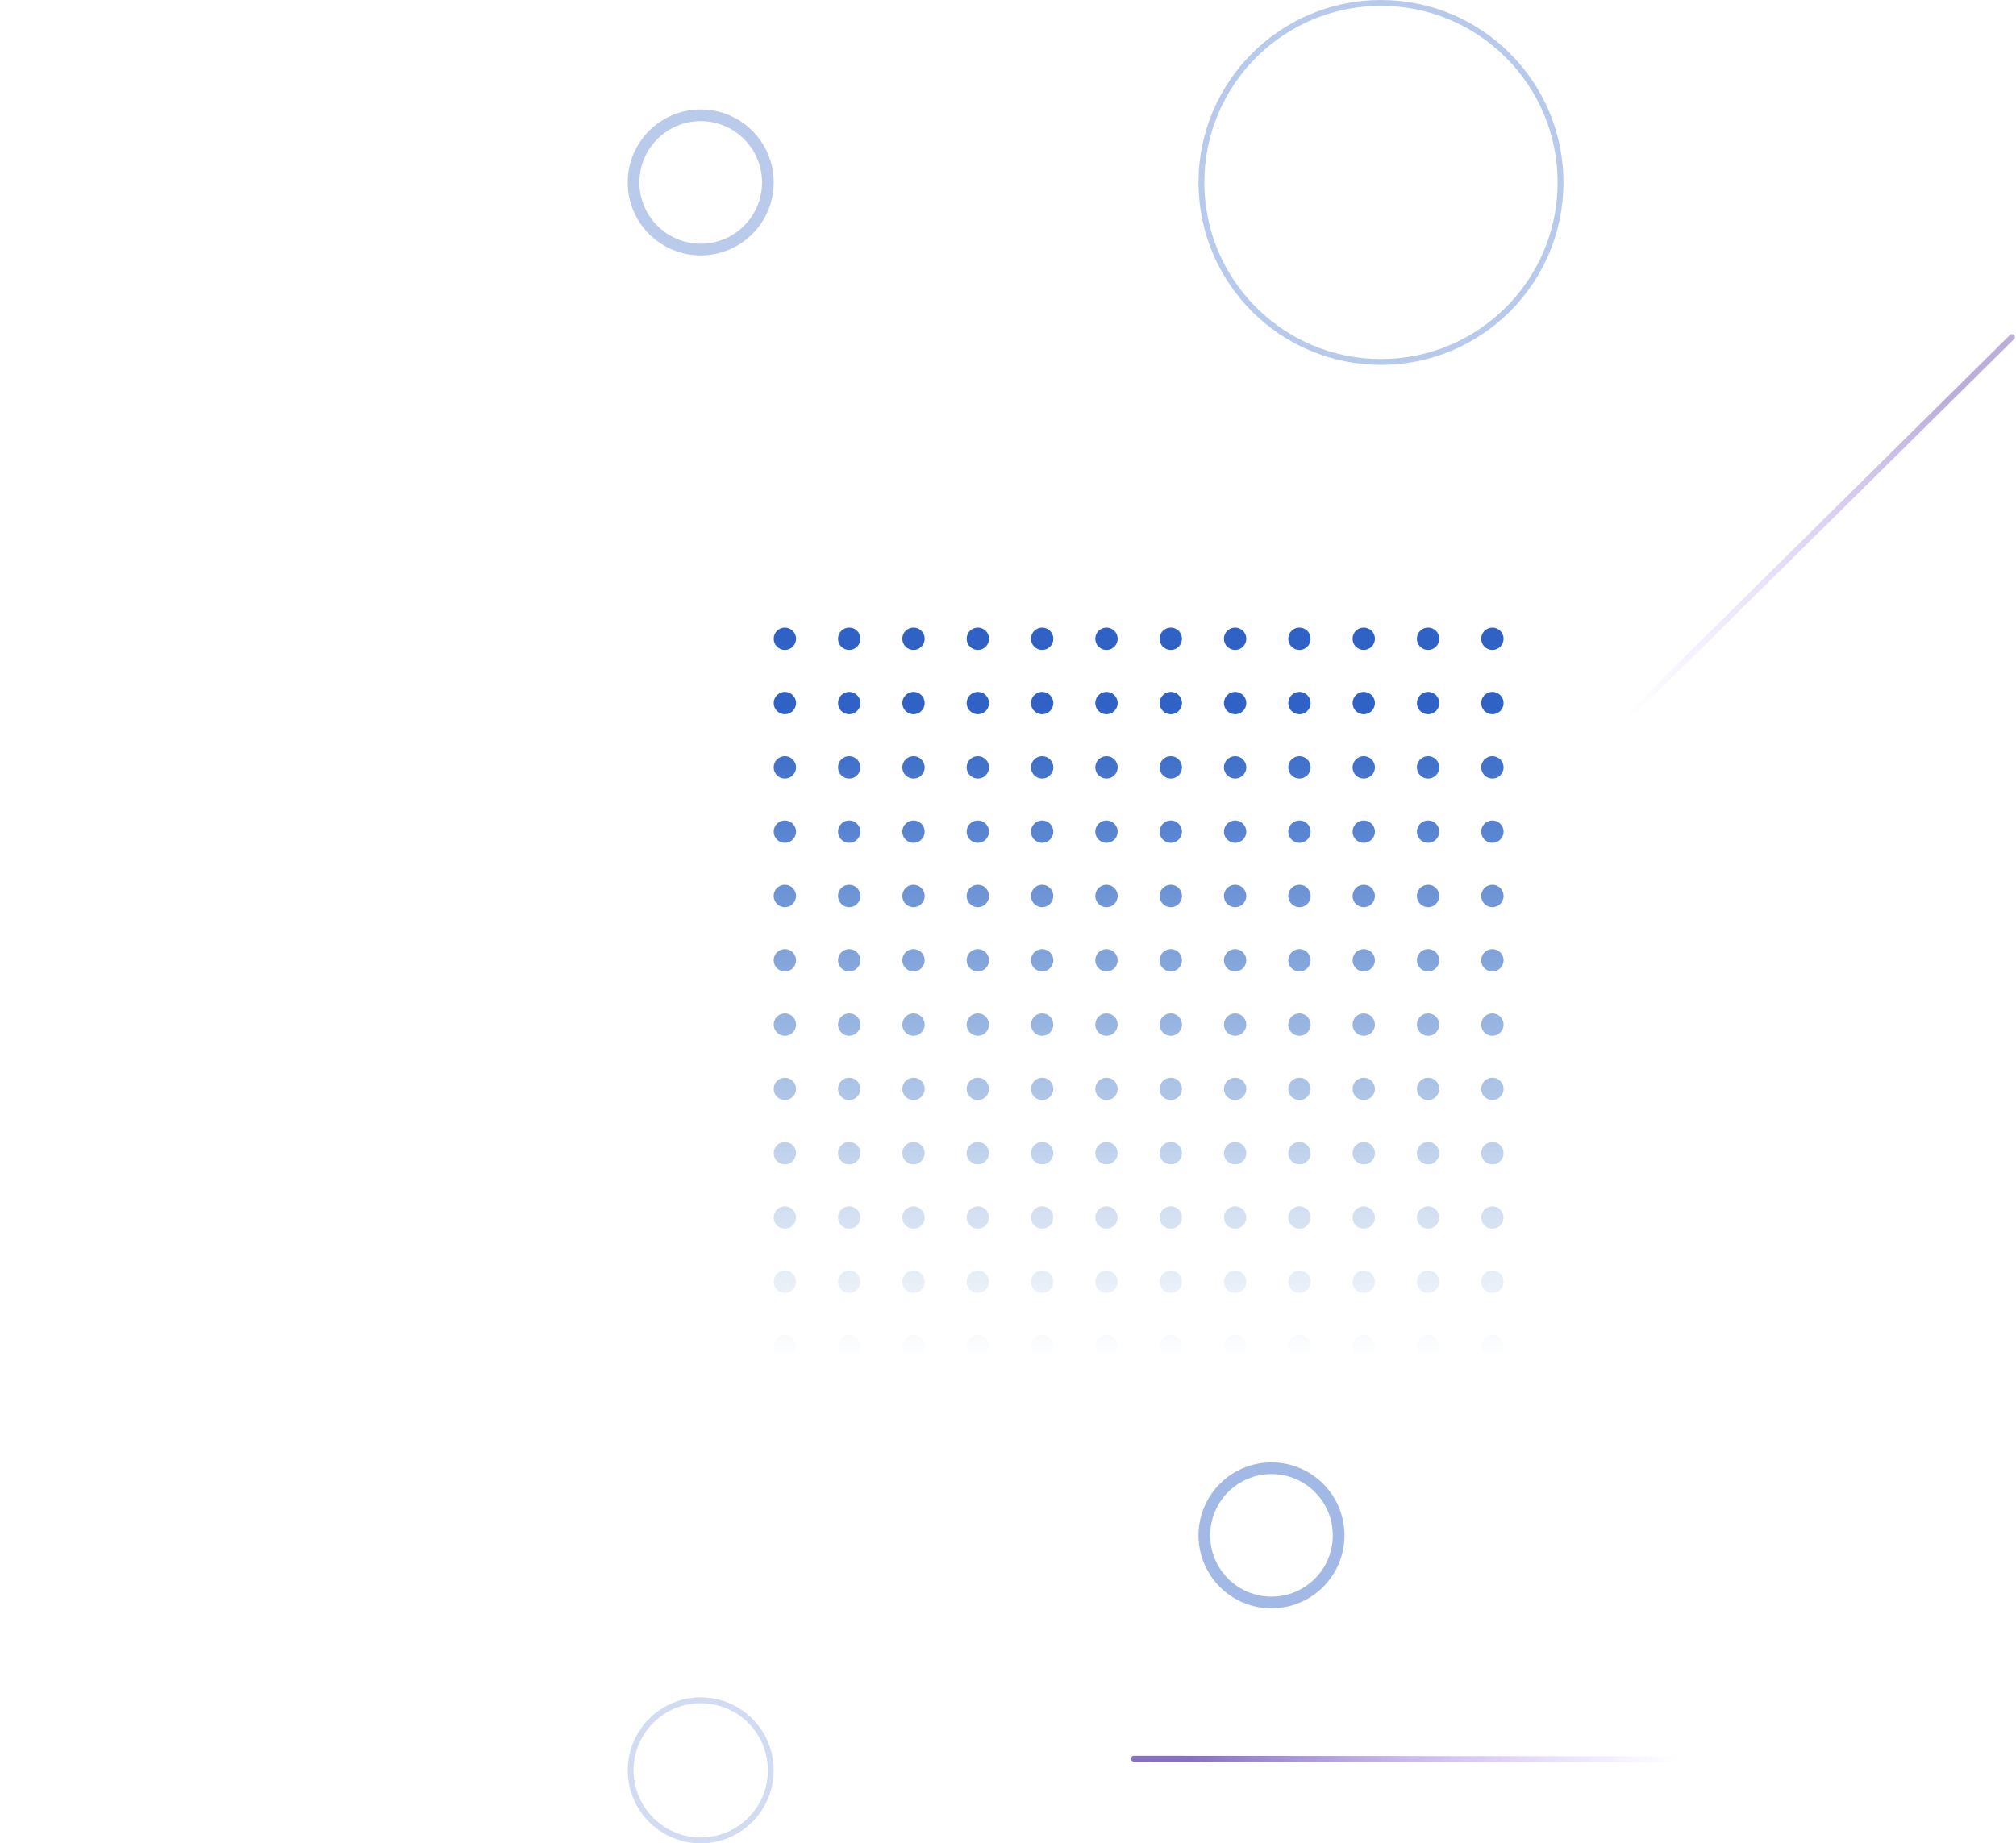 <svg height="1263" viewBox="0 0 1381 1263" width="1381" xmlns="http://www.w3.org/2000/svg" xmlns:xlink="http://www.w3.org/1999/xlink"><linearGradient id="a" x1="50.007%" x2="50.007%" y1="11.351%" y2="100%"><stop offset="0" stop-color="#1851be" stop-opacity=".9"/><stop offset="1" stop-color="#2a6cbe" stop-opacity="0"/></linearGradient><linearGradient id="b" x1="50.007%" x2="50.007%" y1="-141.4%" y2="-47.015%"><stop offset="0" stop-color="#2a6cbe"/><stop offset=".387" stop-color="#2062bc"/><stop offset=".492" stop-color="#1f5fbc"/><stop offset=".666" stop-color="#1c5abd"/><stop offset=".854" stop-color="#1956bc"/><stop offset="1" stop-color="#1851be"/></linearGradient><linearGradient id="c"><stop offset="0" stop-color="#96f" stop-opacity="0"/><stop offset="1" stop-color="#5534a6"/></linearGradient><linearGradient id="d" x1="100%" x2="15.042%" xlink:href="#c" y1="100%" y2="100%"/><linearGradient id="e" x1="81.853%" x2="8.711%" xlink:href="#c" y1="0%" y2="0%"/><linearGradient id="f" x1="92.202%" x2="15.294%" xlink:href="#c" y1="100%" y2="100%"/><g fill="none" fill-rule="evenodd" transform="translate(2)"><path d="m272.031 484.674c4.232 0 7.663 3.431 7.663 7.663s-3.431 7.663-7.663 7.663-7.663-3.431-7.663-7.663 3.431-7.663 7.663-7.663zm44.061 0c4.232 0 7.663 3.431 7.663 7.663s-3.431 7.663-7.663 7.663-7.663-3.431-7.663-7.663 3.431-7.663 7.663-7.663zm44.061 0c4.232 0 7.663 3.431 7.663 7.663s-3.431 7.663-7.663 7.663-7.663-3.431-7.663-7.663 3.431-7.663 7.663-7.663zm44.061 0c4.232 0 7.663 3.431 7.663 7.663s-3.431 7.663-7.663 7.663-7.663-3.431-7.663-7.663 3.431-7.663 7.663-7.663zm44.061 0c4.232 0 7.663 3.431 7.663 7.663s-3.431 7.663-7.663 7.663-7.663-3.431-7.663-7.663 3.431-7.663 7.663-7.663zm44.061 0c4.232 0 7.663 3.431 7.663 7.663s-3.431 7.663-7.663 7.663-7.663-3.431-7.663-7.663 3.431-7.663 7.663-7.663zm-484.674 0c4.232 0 7.663 3.431 7.663 7.663s-3.431 7.663-7.663 7.663-7.663-3.431-7.663-7.663 3.431-7.663 7.663-7.663zm44.061 0c4.232 0 7.663 3.431 7.663 7.663s-3.431 7.663-7.663 7.663c-4.232 0-7.663-3.431-7.663-7.663s3.431-7.663 7.663-7.663zm44.061 0c4.232 0 7.663 3.431 7.663 7.663s-3.431 7.663-7.663 7.663c-4.232 0-7.663-3.431-7.663-7.663s3.431-7.663 7.663-7.663zm44.061 0c4.232 0 7.663 3.431 7.663 7.663s-3.431 7.663-7.663 7.663-7.663-3.431-7.663-7.663 3.431-7.663 7.663-7.663zm44.061 0c4.232 0 7.663 3.431 7.663 7.663s-3.431 7.663-7.663 7.663-7.663-3.431-7.663-7.663 3.431-7.663 7.663-7.663zm44.061 0c4.232 0 7.663 3.431 7.663 7.663s-3.431 7.663-7.663 7.663-7.663-3.431-7.663-7.663 3.431-7.663 7.663-7.663zm-220.307-44.061c4.232 0 7.663 3.431 7.663 7.663s-3.431 7.663-7.663 7.663-7.663-3.431-7.663-7.663 3.431-7.663 7.663-7.663zm44.061 0c4.232 0 7.663 3.431 7.663 7.663s-3.431 7.663-7.663 7.663c-4.232 0-7.663-3.431-7.663-7.663s3.431-7.663 7.663-7.663zm44.061 0c4.232 0 7.663 3.431 7.663 7.663s-3.431 7.663-7.663 7.663c-4.232 0-7.663-3.431-7.663-7.663s3.431-7.663 7.663-7.663zm308.429 0c4.232 0 7.663 3.431 7.663 7.663s-3.431 7.663-7.663 7.663-7.663-3.431-7.663-7.663 3.431-7.663 7.663-7.663zm44.061 0c4.232 0 7.663 3.431 7.663 7.663s-3.431 7.663-7.663 7.663-7.663-3.431-7.663-7.663 3.431-7.663 7.663-7.663zm44.061 0c4.232 0 7.663 3.431 7.663 7.663s-3.431 7.663-7.663 7.663-7.663-3.431-7.663-7.663 3.431-7.663 7.663-7.663zm-352.49 0c4.232 0 7.663 3.431 7.663 7.663s-3.431 7.663-7.663 7.663-7.663-3.431-7.663-7.663 3.431-7.663 7.663-7.663zm44.061 0c4.232 0 7.663 3.431 7.663 7.663s-3.431 7.663-7.663 7.663-7.663-3.431-7.663-7.663 3.431-7.663 7.663-7.663zm44.061 0c4.232 0 7.663 3.431 7.663 7.663s-3.431 7.663-7.663 7.663-7.663-3.431-7.663-7.663 3.431-7.663 7.663-7.663zm44.061 0c4.232 0 7.663 3.431 7.663 7.663s-3.431 7.663-7.663 7.663-7.663-3.431-7.663-7.663 3.431-7.663 7.663-7.663zm44.061 0c4.232 0 7.663 3.431 7.663 7.663s-3.431 7.663-7.663 7.663-7.663-3.431-7.663-7.663 3.431-7.663 7.663-7.663zm44.061 0c4.232 0 7.663 3.431 7.663 7.663s-3.431 7.663-7.663 7.663-7.663-3.431-7.663-7.663 3.431-7.663 7.663-7.663zm44.061-44.061c4.232 0 7.663 3.431 7.663 7.663s-3.431 7.663-7.663 7.663-7.663-3.431-7.663-7.663 3.431-7.663 7.663-7.663zm-88.123 0c4.232 0 7.663 3.431 7.663 7.663s-3.431 7.663-7.663 7.663-7.663-3.431-7.663-7.663 3.431-7.663 7.663-7.663zm132.184 0c4.232 0 7.663 3.431 7.663 7.663s-3.431 7.663-7.663 7.663-7.663-3.431-7.663-7.663 3.431-7.663 7.663-7.663zm-308.429 0c4.232 0 7.663 3.431 7.663 7.663s-3.431 7.663-7.663 7.663-7.663-3.431-7.663-7.663 3.431-7.663 7.663-7.663zm-132.184 0c4.232 0 7.663 3.431 7.663 7.663s-3.431 7.663-7.663 7.663-7.663-3.431-7.663-7.663 3.431-7.663 7.663-7.663zm176.245 0c4.232 0 7.663 3.431 7.663 7.663s-3.431 7.663-7.663 7.663-7.663-3.431-7.663-7.663 3.431-7.663 7.663-7.663zm176.245 0c4.232 0 7.663 3.431 7.663 7.663s-3.431 7.663-7.663 7.663-7.663-3.431-7.663-7.663 3.431-7.663 7.663-7.663zm-308.429 0c4.232 0 7.663 3.431 7.663 7.663s-3.431 7.663-7.663 7.663c-4.232 0-7.663-3.431-7.663-7.663s3.431-7.663 7.663-7.663zm176.245 0c4.232 0 7.663 3.431 7.663 7.663s-3.431 7.663-7.663 7.663-7.663-3.431-7.663-7.663 3.431-7.663 7.663-7.663zm44.061 0c4.232 0 7.663 3.431 7.663 7.663s-3.431 7.663-7.663 7.663-7.663-3.431-7.663-7.663 3.431-7.663 7.663-7.663zm220.307 0c4.232 0 7.663 3.431 7.663 7.663s-3.431 7.663-7.663 7.663-7.663-3.431-7.663-7.663 3.431-7.663 7.663-7.663zm-396.552 0c4.232 0 7.663 3.431 7.663 7.663s-3.431 7.663-7.663 7.663c-4.232 0-7.663-3.431-7.663-7.663s3.431-7.663 7.663-7.663zm-44.061-44.061c4.232 0 7.663 3.431 7.663 7.663s-3.431 7.663-7.663 7.663c-4.232 0-7.663-3.431-7.663-7.663s3.431-7.663 7.663-7.663zm88.123 0c4.232 0 7.663 3.431 7.663 7.663s-3.431 7.663-7.663 7.663-7.663-3.431-7.663-7.663 3.431-7.663 7.663-7.663zm88.123 0c4.232 0 7.663 3.431 7.663 7.663s-3.431 7.663-7.663 7.663-7.663-3.431-7.663-7.663 3.431-7.663 7.663-7.663zm176.245 0c4.232 0 7.663 3.431 7.663 7.663s-3.431 7.663-7.663 7.663-7.663-3.431-7.663-7.663 3.431-7.663 7.663-7.663zm-132.184 0c4.232 0 7.663 3.431 7.663 7.663s-3.431 7.663-7.663 7.663-7.663-3.431-7.663-7.663 3.431-7.663 7.663-7.663zm88.123 0c4.232 0 7.663 3.431 7.663 7.663s-3.431 7.663-7.663 7.663-7.663-3.431-7.663-7.663 3.431-7.663 7.663-7.663zm-352.49 0c4.232 0 7.663 3.431 7.663 7.663s-3.431 7.663-7.663 7.663-7.663-3.431-7.663-7.663 3.431-7.663 7.663-7.663zm88.123 0c4.232 0 7.663 3.431 7.663 7.663s-3.431 7.663-7.663 7.663c-4.232 0-7.663-3.431-7.663-7.663s3.431-7.663 7.663-7.663zm396.552 0c4.232 0 7.663 3.431 7.663 7.663s-3.431 7.663-7.663 7.663-7.663-3.431-7.663-7.663 3.431-7.663 7.663-7.663zm-176.245 0c4.232 0 7.663 3.431 7.663 7.663s-3.431 7.663-7.663 7.663-7.663-3.431-7.663-7.663 3.431-7.663 7.663-7.663zm-132.184 0c4.232 0 7.663 3.431 7.663 7.663s-3.431 7.663-7.663 7.663-7.663-3.431-7.663-7.663 3.431-7.663 7.663-7.663zm264.368 0c4.232 0 7.663 3.431 7.663 7.663s-3.431 7.663-7.663 7.663-7.663-3.431-7.663-7.663 3.431-7.663 7.663-7.663zm44.061-44.061c4.232 0 7.663 3.431 7.663 7.663s-3.431 7.663-7.663 7.663-7.663-3.431-7.663-7.663 3.431-7.663 7.663-7.663zm-132.184 0c4.232 0 7.663 3.431 7.663 7.663s-3.431 7.663-7.663 7.663-7.663-3.431-7.663-7.663 3.431-7.663 7.663-7.663zm-220.307 0c4.232 0 7.663 3.431 7.663 7.663s-3.431 7.663-7.663 7.663-7.663-3.431-7.663-7.663 3.431-7.663 7.663-7.663zm308.429 0c4.232 0 7.663 3.431 7.663 7.663s-3.431 7.663-7.663 7.663-7.663-3.431-7.663-7.663 3.431-7.663 7.663-7.663zm-132.184 0c4.232 0 7.663 3.431 7.663 7.663s-3.431 7.663-7.663 7.663-7.663-3.431-7.663-7.663 3.431-7.663 7.663-7.663zm-264.368 0c4.232 0 7.663 3.431 7.663 7.663s-3.431 7.663-7.663 7.663c-4.232 0-7.663-3.431-7.663-7.663s3.431-7.663 7.663-7.663zm-44.061 0c4.232 0 7.663 3.431 7.663 7.663s-3.431 7.663-7.663 7.663-7.663-3.431-7.663-7.663 3.431-7.663 7.663-7.663zm396.552 0c4.232 0 7.663 3.431 7.663 7.663s-3.431 7.663-7.663 7.663-7.663-3.431-7.663-7.663 3.431-7.663 7.663-7.663zm-132.184 0c4.232 0 7.663 3.431 7.663 7.663s-3.431 7.663-7.663 7.663-7.663-3.431-7.663-7.663 3.431-7.663 7.663-7.663zm-88.123 0c4.232 0 7.663 3.431 7.663 7.663s-3.431 7.663-7.663 7.663-7.663-3.431-7.663-7.663 3.431-7.663 7.663-7.663zm44.061 0c4.232 0 7.663 3.431 7.663 7.663s-3.431 7.663-7.663 7.663-7.663-3.431-7.663-7.663 3.431-7.663 7.663-7.663zm-132.184 0c4.232 0 7.663 3.431 7.663 7.663s-3.431 7.663-7.663 7.663c-4.232 0-7.663-3.431-7.663-7.663s3.431-7.663 7.663-7.663zm-88.123-44.061c4.232 0 7.663 3.431 7.663 7.663s-3.431 7.663-7.663 7.663-7.663-3.431-7.663-7.663 3.431-7.663 7.663-7.663zm44.061 0c4.232 0 7.663 3.431 7.663 7.663s-3.431 7.663-7.663 7.663c-4.232 0-7.663-3.431-7.663-7.663s3.431-7.663 7.663-7.663zm44.061 0c4.232 0 7.663 3.431 7.663 7.663s-3.431 7.663-7.663 7.663c-4.232 0-7.663-3.431-7.663-7.663s3.431-7.663 7.663-7.663zm352.49 0c4.232 0 7.663 3.431 7.663 7.663s-3.431 7.663-7.663 7.663-7.663-3.431-7.663-7.663 3.431-7.663 7.663-7.663zm44.061 0c4.232 0 7.663 3.431 7.663 7.663s-3.431 7.663-7.663 7.663-7.663-3.431-7.663-7.663 3.431-7.663 7.663-7.663zm-132.184 0c4.232 0 7.663 3.431 7.663 7.663s-3.431 7.663-7.663 7.663-7.663-3.431-7.663-7.663 3.431-7.663 7.663-7.663zm44.061 0c4.232 0 7.663 3.431 7.663 7.663s-3.431 7.663-7.663 7.663-7.663-3.431-7.663-7.663 3.431-7.663 7.663-7.663zm-88.123 0c4.232 0 7.663 3.431 7.663 7.663s-3.431 7.663-7.663 7.663-7.663-3.431-7.663-7.663 3.431-7.663 7.663-7.663zm-132.184 0c4.232 0 7.663 3.431 7.663 7.663s-3.431 7.663-7.663 7.663-7.663-3.431-7.663-7.663 3.431-7.663 7.663-7.663zm88.123 0c4.232 0 7.663 3.431 7.663 7.663s-3.431 7.663-7.663 7.663-7.663-3.431-7.663-7.663 3.431-7.663 7.663-7.663zm-132.184 0c4.232 0 7.663 3.431 7.663 7.663s-3.431 7.663-7.663 7.663-7.663-3.431-7.663-7.663 3.431-7.663 7.663-7.663zm88.123 0c4.232 0 7.663 3.431 7.663 7.663s-3.431 7.663-7.663 7.663-7.663-3.431-7.663-7.663 3.431-7.663 7.663-7.663zm44.061-44.061c4.232 0 7.663 3.431 7.663 7.663s-3.431 7.663-7.663 7.663-7.663-3.431-7.663-7.663 3.431-7.663 7.663-7.663zm-176.245 0c4.232 0 7.663 3.431 7.663 7.663s-3.431 7.663-7.663 7.663c-4.232 0-7.663-3.431-7.663-7.663s3.431-7.663 7.663-7.663zm132.184 0c4.232 0 7.663 3.431 7.663 7.663s-3.431 7.663-7.663 7.663-7.663-3.431-7.663-7.663 3.431-7.663 7.663-7.663zm264.368 0c4.232 0 7.663 3.431 7.663 7.663s-3.431 7.663-7.663 7.663-7.663-3.431-7.663-7.663 3.431-7.663 7.663-7.663zm-440.613 0c4.232 0 7.663 3.431 7.663 7.663s-3.431 7.663-7.663 7.663c-4.232 0-7.663-3.431-7.663-7.663s3.431-7.663 7.663-7.663zm-44.061 0c4.232 0 7.663 3.431 7.663 7.663s-3.431 7.663-7.663 7.663-7.663-3.431-7.663-7.663 3.431-7.663 7.663-7.663zm132.184 0c4.232 0 7.663 3.431 7.663 7.663s-3.431 7.663-7.663 7.663-7.663-3.431-7.663-7.663 3.431-7.663 7.663-7.663zm176.245 0c4.232 0 7.663 3.431 7.663 7.663s-3.431 7.663-7.663 7.663-7.663-3.431-7.663-7.663 3.431-7.663 7.663-7.663zm-132.184 0c4.232 0 7.663 3.431 7.663 7.663s-3.431 7.663-7.663 7.663-7.663-3.431-7.663-7.663 3.431-7.663 7.663-7.663zm220.307 0c4.232 0 7.663 3.431 7.663 7.663s-3.431 7.663-7.663 7.663-7.663-3.431-7.663-7.663 3.431-7.663 7.663-7.663zm44.061 0c4.232 0 7.663 3.431 7.663 7.663s-3.431 7.663-7.663 7.663-7.663-3.431-7.663-7.663 3.431-7.663 7.663-7.663zm-88.123 0c4.232 0 7.663 3.431 7.663 7.663s-3.431 7.663-7.663 7.663-7.663-3.431-7.663-7.663 3.431-7.663 7.663-7.663zm-176.245-44.061c4.232 0 7.663 3.431 7.663 7.663s-3.431 7.663-7.663 7.663-7.663-3.431-7.663-7.663 3.431-7.663 7.663-7.663zm220.307 0c4.232 0 7.663 3.431 7.663 7.663s-3.431 7.663-7.663 7.663-7.663-3.431-7.663-7.663 3.431-7.663 7.663-7.663zm44.061 0c4.232 0 7.663 3.431 7.663 7.663s-3.431 7.663-7.663 7.663-7.663-3.431-7.663-7.663 3.431-7.663 7.663-7.663zm-220.307 0c4.232 0 7.663 3.431 7.663 7.663s-3.431 7.663-7.663 7.663-7.663-3.431-7.663-7.663 3.431-7.663 7.663-7.663zm-220.307 0c4.232 0 7.663 3.431 7.663 7.663s-3.431 7.663-7.663 7.663-7.663-3.431-7.663-7.663 3.431-7.663 7.663-7.663zm484.674 0c4.232 0 7.663 3.431 7.663 7.663s-3.431 7.663-7.663 7.663-7.663-3.431-7.663-7.663 3.431-7.663 7.663-7.663zm-352.49 0c4.232 0 7.663 3.431 7.663 7.663s-3.431 7.663-7.663 7.663-7.663-3.431-7.663-7.663 3.431-7.663 7.663-7.663zm-88.123 0c4.232 0 7.663 3.431 7.663 7.663s-3.431 7.663-7.663 7.663c-4.232 0-7.663-3.431-7.663-7.663s3.431-7.663 7.663-7.663zm308.429 0c4.232 0 7.663 3.431 7.663 7.663s-3.431 7.663-7.663 7.663-7.663-3.431-7.663-7.663 3.431-7.663 7.663-7.663zm-88.123 0c4.232 0 7.663 3.431 7.663 7.663s-3.431 7.663-7.663 7.663-7.663-3.431-7.663-7.663 3.431-7.663 7.663-7.663zm-176.245 0c4.232 0 7.663 3.431 7.663 7.663s-3.431 7.663-7.663 7.663c-4.232 0-7.663-3.431-7.663-7.663s3.431-7.663 7.663-7.663zm220.307 0c4.232 0 7.663 3.431 7.663 7.663s-3.431 7.663-7.663 7.663-7.663-3.431-7.663-7.663 3.431-7.663 7.663-7.663zm-44.061-44.061c4.232 0 7.663 3.431 7.663 7.663s-3.431 7.663-7.663 7.663-7.663-3.431-7.663-7.663 3.431-7.663 7.663-7.663zm-176.245 0c4.232 0 7.663 3.431 7.663 7.663s-3.431 7.663-7.663 7.663c-4.232 0-7.663-3.431-7.663-7.663s3.431-7.663 7.663-7.663zm88.123 0c4.232 0 7.663 3.431 7.663 7.663s-3.431 7.663-7.663 7.663-7.663-3.431-7.663-7.663 3.431-7.663 7.663-7.663zm-132.184 0c4.232 0 7.663 3.431 7.663 7.663s-3.431 7.663-7.663 7.663c-4.232 0-7.663-3.431-7.663-7.663s3.431-7.663 7.663-7.663zm176.245 0c4.232 0 7.663 3.431 7.663 7.663s-3.431 7.663-7.663 7.663-7.663-3.431-7.663-7.663 3.431-7.663 7.663-7.663zm264.368 0c4.232 0 7.663 3.431 7.663 7.663s-3.431 7.663-7.663 7.663-7.663-3.431-7.663-7.663 3.431-7.663 7.663-7.663zm-44.061 0c4.232 0 7.663 3.431 7.663 7.663s-3.431 7.663-7.663 7.663-7.663-3.431-7.663-7.663 3.431-7.663 7.663-7.663zm-440.613 0c4.232 0 7.663 3.431 7.663 7.663s-3.431 7.663-7.663 7.663-7.663-3.431-7.663-7.663 3.431-7.663 7.663-7.663zm352.49 0c4.232 0 7.663 3.431 7.663 7.663s-3.431 7.663-7.663 7.663-7.663-3.431-7.663-7.663 3.431-7.663 7.663-7.663zm-44.061 0c4.232 0 7.663 3.431 7.663 7.663s-3.431 7.663-7.663 7.663-7.663-3.431-7.663-7.663 3.431-7.663 7.663-7.663zm-176.245 0c4.232 0 7.663 3.431 7.663 7.663s-3.431 7.663-7.663 7.663-7.663-3.431-7.663-7.663 3.431-7.663 7.663-7.663zm264.368 0c4.232 0 7.663 3.431 7.663 7.663s-3.431 7.663-7.663 7.663-7.663-3.431-7.663-7.663 3.431-7.663 7.663-7.663zm-220.307-44.061c4.232 0 7.663 3.431 7.663 7.663 0 4.232-3.431 7.663-7.663 7.663s-7.663-3.431-7.663-7.663c0-4.232 3.431-7.663 7.663-7.663zm-176.245 0c4.232 0 7.663 3.431 7.663 7.663 0 4.232-3.431 7.663-7.663 7.663s-7.663-3.431-7.663-7.663c0-4.232 3.431-7.663 7.663-7.663zm484.674 0c4.232 0 7.663 3.431 7.663 7.663 0 4.232-3.431 7.663-7.663 7.663s-7.663-3.431-7.663-7.663c0-4.232 3.431-7.663 7.663-7.663zm-440.613 0c4.232 0 7.663 3.431 7.663 7.663 0 4.232-3.431 7.663-7.663 7.663-4.232 0-7.663-3.431-7.663-7.663 0-4.232 3.431-7.663 7.663-7.663zm44.061 0c4.232 0 7.663 3.431 7.663 7.663 0 4.232-3.431 7.663-7.663 7.663-4.232 0-7.663-3.431-7.663-7.663 0-4.232 3.431-7.663 7.663-7.663zm352.49 0c4.232 0 7.663 3.431 7.663 7.663 0 4.232-3.431 7.663-7.663 7.663s-7.663-3.431-7.663-7.663c0-4.232 3.431-7.663 7.663-7.663zm-132.184 0c4.232 0 7.663 3.431 7.663 7.663 0 4.232-3.431 7.663-7.663 7.663s-7.663-3.431-7.663-7.663c0-4.232 3.431-7.663 7.663-7.663zm-176.245 0c4.232 0 7.663 3.431 7.663 7.663 0 4.232-3.431 7.663-7.663 7.663s-7.663-3.431-7.663-7.663c0-4.232 3.431-7.663 7.663-7.663zm88.123 0c4.232 0 7.663 3.431 7.663 7.663 0 4.232-3.431 7.663-7.663 7.663s-7.663-3.431-7.663-7.663c0-4.232 3.431-7.663 7.663-7.663zm132.184 0c4.232 0 7.663 3.431 7.663 7.663 0 4.232-3.431 7.663-7.663 7.663s-7.663-3.431-7.663-7.663c0-4.232 3.431-7.663 7.663-7.663zm44.061 0c4.232 0 7.663 3.431 7.663 7.663 0 4.232-3.431 7.663-7.663 7.663s-7.663-3.431-7.663-7.663c0-4.232 3.431-7.663 7.663-7.663zm-132.184 0c4.232 0 7.663 3.431 7.663 7.663 0 4.232-3.431 7.663-7.663 7.663s-7.663-3.431-7.663-7.663c0-4.232 3.431-7.663 7.663-7.663zm-220.307-44.061c4.232 0 7.663 3.431 7.663 7.663 0 4.232-3.431 7.663-7.663 7.663-4.232 0-7.663-3.431-7.663-7.663 0-4.232 3.431-7.663 7.663-7.663zm264.368 0c4.232 0 7.663 3.431 7.663 7.663 0 4.232-3.431 7.663-7.663 7.663s-7.663-3.431-7.663-7.663c0-4.232 3.431-7.663 7.663-7.663zm176.245 0c4.232 0 7.663 3.431 7.663 7.663 0 4.232-3.431 7.663-7.663 7.663s-7.663-3.431-7.663-7.663c0-4.232 3.431-7.663 7.663-7.663zm-352.49 0c4.232 0 7.663 3.431 7.663 7.663 0 4.232-3.431 7.663-7.663 7.663s-7.663-3.431-7.663-7.663c0-4.232 3.431-7.663 7.663-7.663zm308.429 0c4.232 0 7.663 3.431 7.663 7.663 0 4.232-3.431 7.663-7.663 7.663s-7.663-3.431-7.663-7.663c0-4.232 3.431-7.663 7.663-7.663zm-352.49 0c4.232 0 7.663 3.431 7.663 7.663 0 4.232-3.431 7.663-7.663 7.663-4.232 0-7.663-3.431-7.663-7.663 0-4.232 3.431-7.663 7.663-7.663zm264.368 0c4.232 0 7.663 3.431 7.663 7.663 0 4.232-3.431 7.663-7.663 7.663s-7.663-3.431-7.663-7.663c0-4.232 3.431-7.663 7.663-7.663zm-132.184 0c4.232 0 7.663 3.431 7.663 7.663 0 4.232-3.431 7.663-7.663 7.663s-7.663-3.431-7.663-7.663c0-4.232 3.431-7.663 7.663-7.663zm-44.061 0c4.232 0 7.663 3.431 7.663 7.663 0 4.232-3.431 7.663-7.663 7.663s-7.663-3.431-7.663-7.663c0-4.232 3.431-7.663 7.663-7.663zm220.307 0c4.232 0 7.663 3.431 7.663 7.663 0 4.232-3.431 7.663-7.663 7.663s-7.663-3.431-7.663-7.663c0-4.232 3.431-7.663 7.663-7.663zm-396.552 0c4.232 0 7.663 3.431 7.663 7.663 0 4.232-3.431 7.663-7.663 7.663s-7.663-3.431-7.663-7.663c0-4.232 3.431-7.663 7.663-7.663zm264.368 0c4.232 0 7.663 3.431 7.663 7.663 0 4.232-3.431 7.663-7.663 7.663s-7.663-3.431-7.663-7.663c0-4.232 3.431-7.663 7.663-7.663zm-264.368-44.061c4.232 0 7.663 3.431 7.663 7.663s-3.431 7.663-7.663 7.663-7.663-3.431-7.663-7.663 3.431-7.663 7.663-7.663zm44.061 0c4.232 0 7.663 3.431 7.663 7.663s-3.431 7.663-7.663 7.663c-4.232 0-7.663-3.431-7.663-7.663s3.431-7.663 7.663-7.663zm44.061 0c4.232 0 7.663 3.431 7.663 7.663s-3.431 7.663-7.663 7.663c-4.232 0-7.663-3.431-7.663-7.663s3.431-7.663 7.663-7.663zm44.061 0c4.232 0 7.663 3.431 7.663 7.663s-3.431 7.663-7.663 7.663-7.663-3.431-7.663-7.663 3.431-7.663 7.663-7.663zm44.061 0c4.232 0 7.663 3.431 7.663 7.663s-3.431 7.663-7.663 7.663-7.663-3.431-7.663-7.663 3.431-7.663 7.663-7.663zm44.061 0c4.232 0 7.663 3.431 7.663 7.663s-3.431 7.663-7.663 7.663-7.663-3.431-7.663-7.663 3.431-7.663 7.663-7.663zm44.061 0c4.232 0 7.663 3.431 7.663 7.663s-3.431 7.663-7.663 7.663-7.663-3.431-7.663-7.663 3.431-7.663 7.663-7.663zm44.061 0c4.232 0 7.663 3.431 7.663 7.663s-3.431 7.663-7.663 7.663-7.663-3.431-7.663-7.663 3.431-7.663 7.663-7.663zm44.061 0c4.232 0 7.663 3.431 7.663 7.663s-3.431 7.663-7.663 7.663-7.663-3.431-7.663-7.663 3.431-7.663 7.663-7.663zm44.061 0c4.232 0 7.663 3.431 7.663 7.663s-3.431 7.663-7.663 7.663-7.663-3.431-7.663-7.663 3.431-7.663 7.663-7.663zm44.061 0c4.232 0 7.663 3.431 7.663 7.663s-3.431 7.663-7.663 7.663-7.663-3.431-7.663-7.663 3.431-7.663 7.663-7.663zm44.061 0c4.232 0 7.663 3.431 7.663 7.663s-3.431 7.663-7.663 7.663-7.663-3.431-7.663-7.663 3.431-7.663 7.663-7.663z" fill="url(#a)" transform="translate(528 430)"/><circle cx="944" cy="125" opacity=".305" r="123" stroke="url(#b)" stroke-width="4"/><circle cx="478" cy="125" opacity=".3" r="46" stroke="url(#b)" stroke-width="8"/><circle cx="869" cy="1052" opacity=".4" r="46" stroke="url(#b)" stroke-width="8"/><g stroke-width="4"><circle cx="478" cy="1213" opacity=".2" r="48" stroke="url(#b)"/><path d="m478 328h-478" opacity=".504" stroke="url(#d)" stroke-linecap="round" stroke-linejoin="round"/><path d="m1231.5 1205.5-456.75-.463" opacity=".704" stroke="url(#e)" stroke-linecap="round" stroke-linejoin="round"/><path d="m1434.747 369.4-400.971 4.772" opacity=".4" stroke="url(#f)" stroke-linecap="round" stroke-linejoin="round" transform="matrix(-.719 .695 -.695 -.719 2379.58 -218.514)"/></g></g></svg>